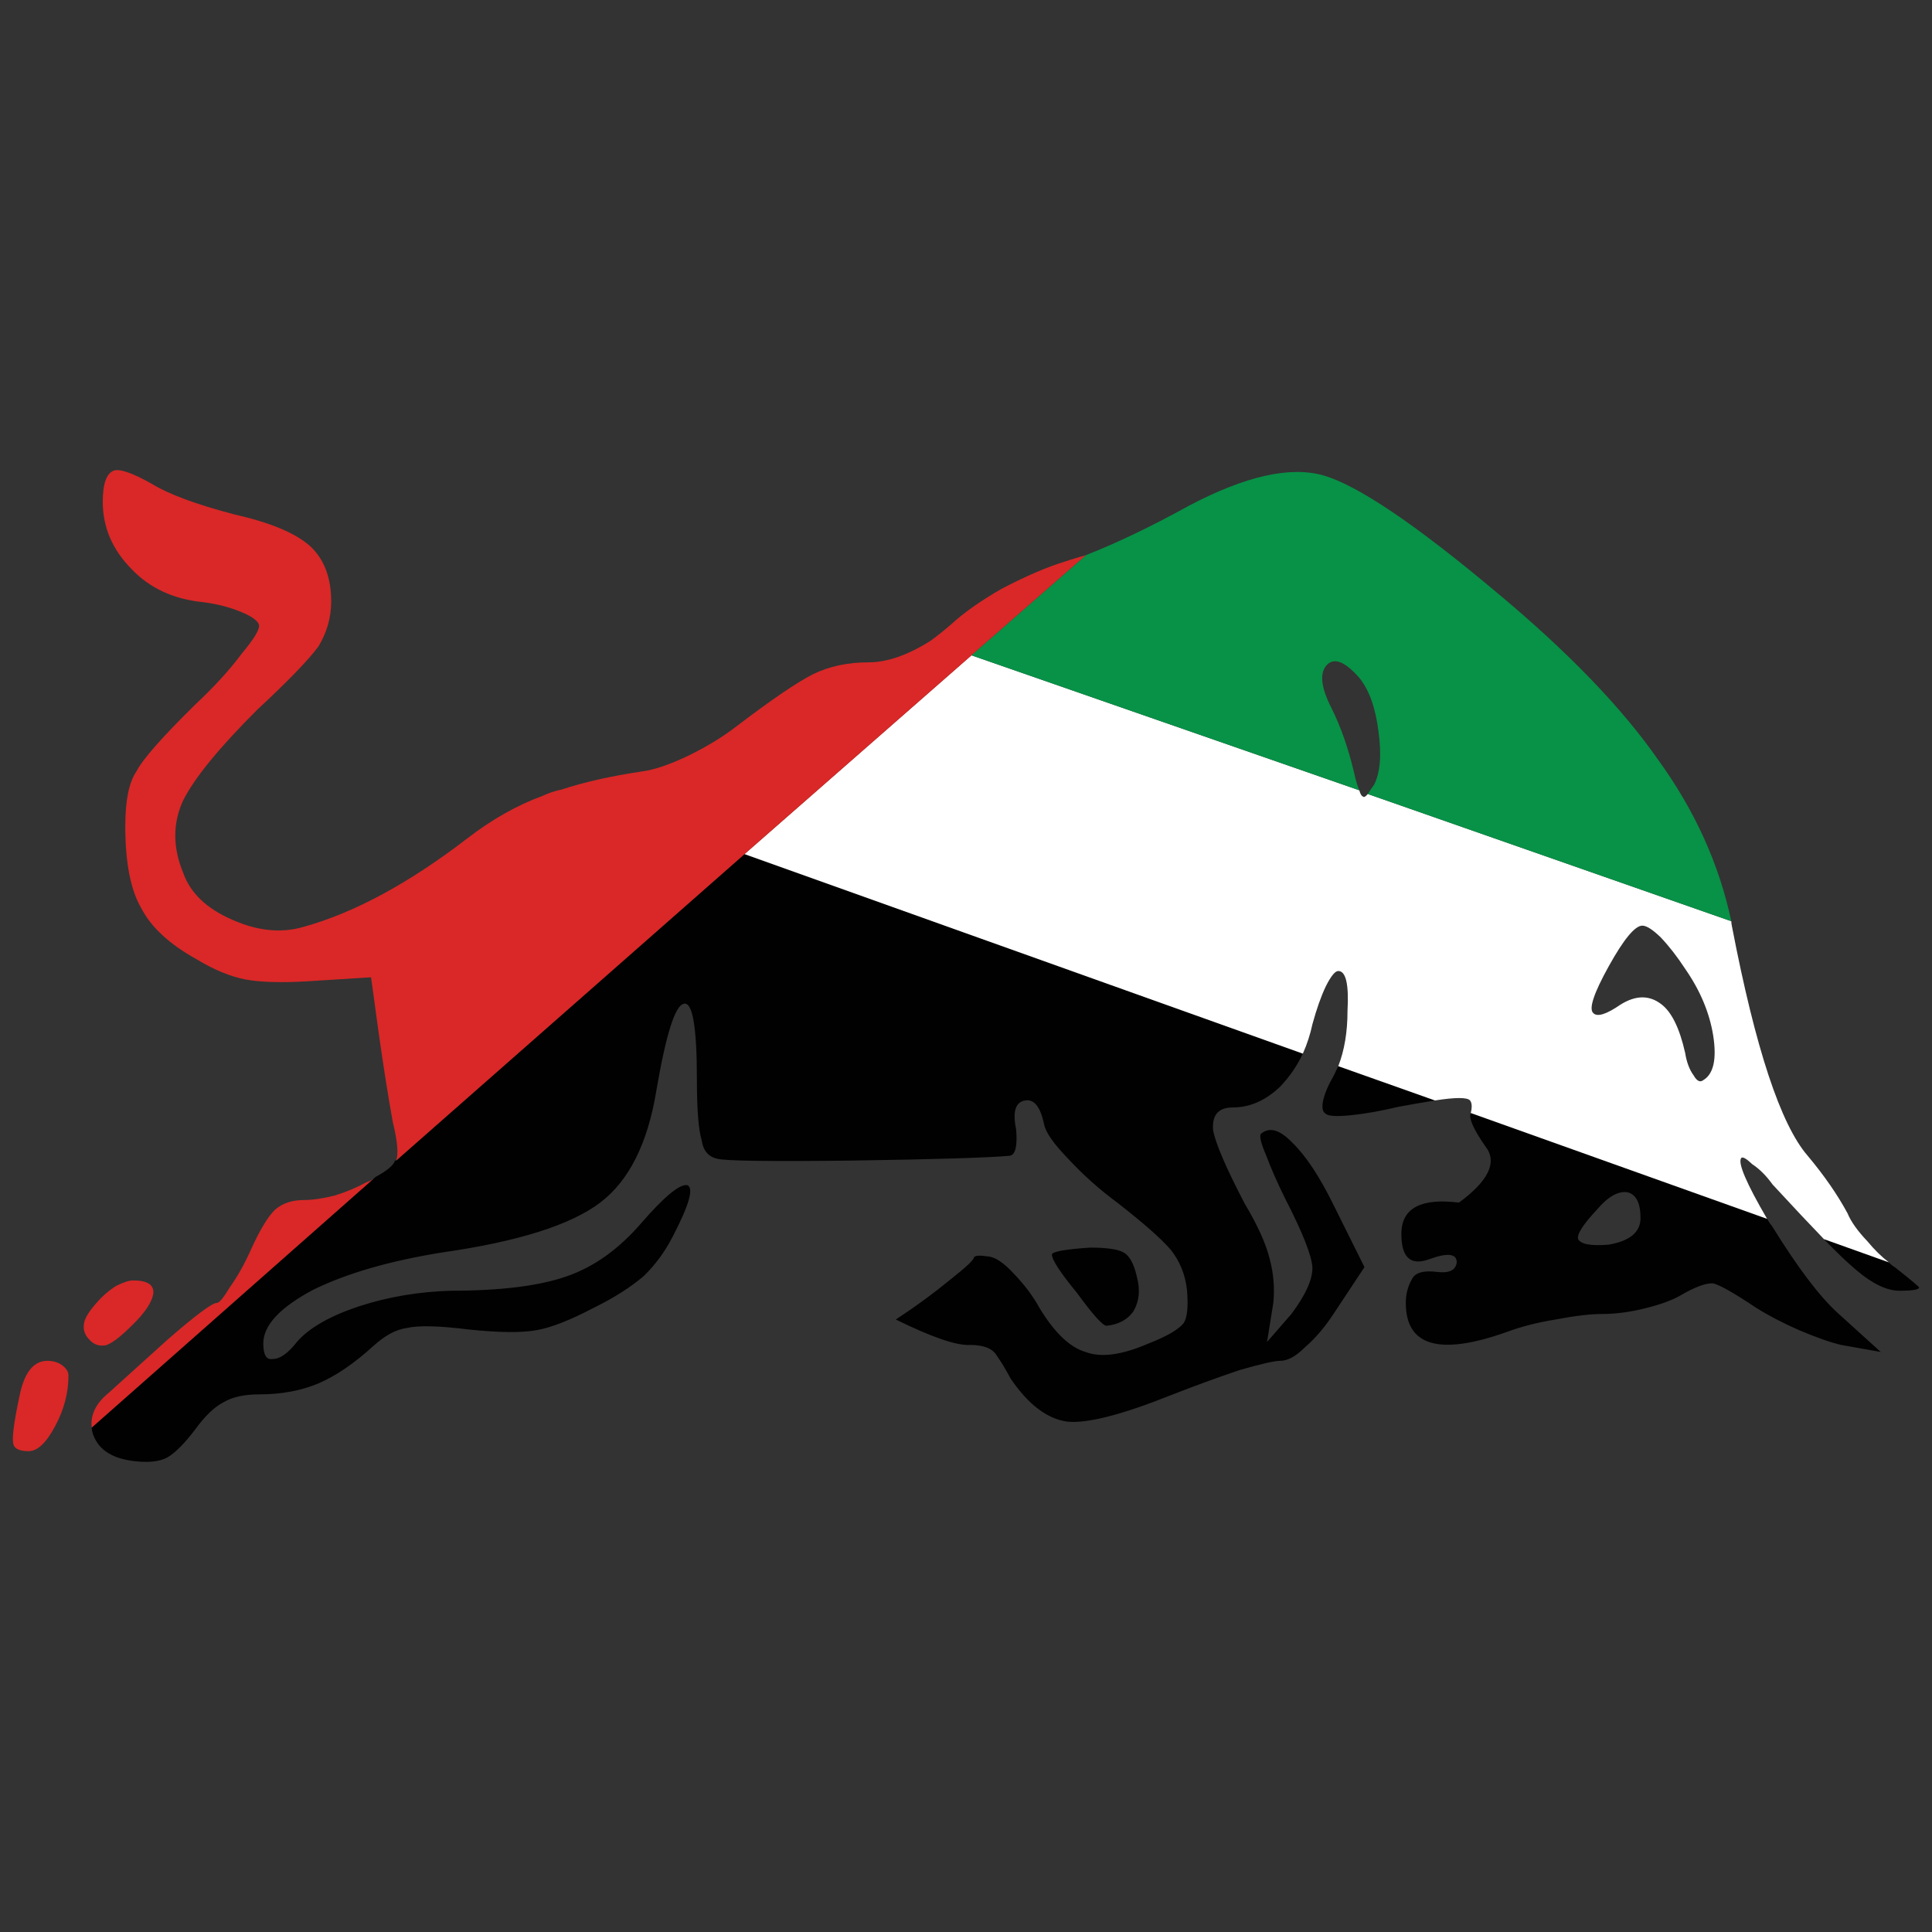 <?xml version="1.0" encoding="utf-8"?>
<!-- Generator: Adobe Illustrator 16.0.0, SVG Export Plug-In . SVG Version: 6.00 Build 0)  -->
<!DOCTYPE svg PUBLIC "-//W3C//DTD SVG 1.1//EN" "http://www.w3.org/Graphics/SVG/1.1/DTD/svg11.dtd">
<svg version="1.1" id="Layer_1" xmlns="http://www.w3.org/2000/svg" xmlns:xlink="http://www.w3.org/1999/xlink" x="0px" y="0px"
	 width="300px" height="300px" viewBox="0 0 300 300" enable-background="new 0 0 300 300" xml:space="preserve">
<rect x="0" y="0" width="300" height="300" fill="#333333" stroke="none"/>
<g>
	<path fill-rule="evenodd" clip-rule="evenodd" fill="#010101" d="M283.216,192.409l10.086,3.608
		c0.228,0.267,0.534,0.516,0.915,0.744c2.369,1.871,3.631,2.921,3.783,3.149c0,0.344-1.012,0.515-3.038,0.515
		c-1.947,0-4.163-1.05-6.646-3.149C286.94,196.131,285.241,194.509,283.216,192.409z M228.378,172.825l46.014,16.435
		c0.229,0.421,0.477,0.782,0.744,1.088c3.935,6.376,7.316,10.861,10.144,13.457l6.761,6.127l-6.132-1.087
		c-1.642-0.383-3.818-1.145-6.531-2.291c-2.521-1.106-4.757-2.271-6.704-3.493c-3.362-2.253-5.578-3.512-6.648-3.779
		c-1.146-0.076-2.884,0.572-5.214,1.947c-1.299,0.725-3.113,1.374-5.443,1.947c-2.33,0.572-4.507,0.858-6.533,0.858
		c-1.871,0-4.297,0.287-7.276,0.858c-2.827,0.458-5.368,1.108-7.622,1.948c-10.428,3.702-15.644,2.194-15.644-4.524
		c0-1.375,0.324-2.614,0.975-3.722c0.496-0.994,1.797-1.355,3.896-1.089c1.872,0.229,2.885-0.267,3.037-1.488
		c0-1.375-1.451-1.527-4.354-0.458c-2.903,1.03-4.317-0.382-4.241-4.239c0.152-3.778,3.133-5.305,8.94-4.581
		c4.622-3.397,5.996-6.298,4.125-8.703C228.799,175.364,228.033,173.627,228.378,172.825z M202.306,163.606
		c-0.88,1.87-2.044,3.569-3.496,5.096c-2.254,2.176-4.718,3.264-7.392,3.264c-2.254,0-3.266,1.203-3.037,3.607
		c0.421,2.101,2.044,5.86,4.871,11.281c2.025,3.398,3.323,6.262,3.896,8.591c0.611,2.252,0.802,4.543,0.573,6.871l-0.974,6.069
		l3.78-4.352c2.178-2.901,3.267-5.287,3.267-7.157c-0.077-1.834-1.489-5.422-4.24-10.767c-1.222-2.481-2.195-4.695-2.922-6.643
		c-0.803-1.87-1.089-2.998-0.859-3.379c1.299-1.146,2.922-0.706,4.87,1.317c2.101,2.023,4.241,5.249,6.419,9.678l4.813,9.678
		l-4.813,7.272c-1.377,2.1-2.865,3.836-4.471,5.211c-1.375,1.375-2.637,2.062-3.782,2.062c-0.878,0-2.979,0.478-6.304,1.432
		c-3.399,1.145-6.952,2.444-10.656,3.895c-7.642,3.055-13.008,4.428-16.103,4.122c-3.132-0.419-6.074-2.652-8.824-6.699
		c-0.726-1.375-1.452-2.577-2.178-3.607c-0.648-1.069-2.025-1.604-4.125-1.604c-2.102,0.114-5.94-1.203-11.519-3.952
		c2.979-1.946,5.844-4.046,8.595-6.298c2.368-1.871,3.552-2.997,3.552-3.379c0.23-0.268,0.956-0.306,2.178-0.114
		c1.108,0.076,2.465,0.991,4.069,2.748c1.642,1.718,2.941,3.455,3.896,5.211c2.33,3.856,4.717,6.147,7.162,6.871
		c2.407,0.917,5.673,0.479,9.799-1.316c2.827-1.106,4.642-2.157,5.443-3.149c0.573-0.877,0.745-2.614,0.516-5.211
		c-0.268-2.328-1.089-4.372-2.463-6.127c-1.453-1.719-4.242-4.181-8.367-7.389c-2.827-2.099-5.367-4.371-7.621-6.813
		c-2.254-2.329-3.494-4.104-3.725-5.326c-0.573-2.712-1.547-3.952-2.922-3.723c-1.528,0.229-2.005,1.718-1.432,4.467
		c0.228,2.596-0.097,3.971-0.976,4.123c-3.399,0.305-11.517,0.554-24.353,0.745c-12.912,0.152-19.94,0.057-21.086-0.286
		c-1.376-0.308-2.178-1.261-2.407-2.863c-0.496-1.643-0.744-4.792-0.744-9.449c0-8.246-0.688-12.16-2.064-11.739
		c-1.336,0.306-2.75,4.81-4.239,13.515c-1.338,8.169-4.242,13.952-8.71,17.35c-4.584,3.475-12.74,6.051-24.468,7.731
		c-8.137,1.298-14.822,3.227-20.056,5.784c-5.195,2.749-7.793,5.536-7.793,8.36c0,1.795,0.497,2.596,1.49,2.404
		c1.108,0,2.35-0.877,3.725-2.634c1.872-2.176,5.1-4.026,9.684-5.554c4.469-1.451,9.207-2.253,14.211-2.406
		c7.716,0,13.714-0.743,17.993-2.232c4.202-1.451,8.042-4.18,11.518-8.189c3.706-4.275,6.132-6.261,7.278-5.955
		c0.954,0.497,0.19,3.131-2.292,7.903c-1.223,2.404-2.751,4.484-4.584,6.241c-2.026,1.718-4.584,3.341-7.68,4.867
		c-3.705,1.946-6.684,3.111-8.938,3.493c-2.33,0.42-5.845,0.382-10.544-0.115c-4.584-0.572-7.773-0.647-9.569-0.229
		c-1.681,0.229-3.418,1.165-5.214,2.807c-2.979,2.711-5.807,4.638-8.48,5.783c-2.712,1.145-5.768,1.718-9.168,1.718
		c-2.369,0-4.221,0.401-5.558,1.203c-1.452,0.725-2.961,2.175-4.527,4.353c-1.604,2.1-3.018,3.512-4.24,4.237
		c-1.184,0.649-2.903,0.839-5.157,0.573c-3.323-0.383-5.425-1.699-6.303-3.952c-0.191-0.496-0.287-0.916-0.287-1.261l43.808-38.682
		l0.028-0.028l0.287-0.229c1.757-0.954,2.75-1.794,2.98-2.519h0.171l54.093-47.588L202.306,163.606z M207.807,165.553l15.014,5.325
		c-1.453,0.229-3.324,0.554-5.616,0.973c-2.713,0.65-5.177,1.089-7.392,1.318c-2.255,0.229-3.571,0.151-3.954-0.229
		c-0.497-0.268-0.631-0.954-0.401-2.062c0.267-1.145,0.802-2.404,1.605-3.778C207.291,166.641,207.539,166.124,207.807,165.553z
		 M247.975,187.828c-2.178,2.328-3.151,3.856-2.922,4.581c0.42,0.802,2.006,1.088,4.755,0.859c3.286-0.572,4.93-1.948,4.93-4.123
		c0-2.329-0.67-3.665-2.006-4.008C251.278,184.908,249.693,185.805,247.975,187.828z M167.237,200.77
		c-2.599-3.169-3.896-5.153-3.896-5.954c0-0.459,1.968-0.821,5.902-1.089c2.597,0,4.336,0.249,5.213,0.744
		c0.918,0.496,1.605,1.737,2.063,3.723c0.573,2.1,0.382,3.932-0.572,5.497c-0.918,1.26-2.292,1.985-4.126,2.176
		C171.249,205.866,169.72,204.168,167.237,200.77z"/>
	<path fill-rule="evenodd" clip-rule="evenodd" fill="#FFFFFF" d="M283.216,192.409c-2.102-2.176-4.757-5.001-7.965-8.475
		c-0.993-1.375-2.043-2.425-3.151-3.149c-0.918-0.879-1.49-1.203-1.719-0.975c-0.573,0.727,0.763,3.876,4.011,9.449l-46.014-16.435
		c0.229-0.916,0.19-1.565-0.114-1.947c-0.421-0.497-2.236-0.497-5.443,0l-15.014-5.325c0.954-2.443,1.433-5.307,1.433-8.591
		c0.229-4.122-0.249-6.184-1.433-6.184c-0.496,0-1.146,0.802-1.948,2.405c-0.726,1.526-1.413,3.474-2.063,5.841
		c-0.343,1.604-0.84,3.13-1.489,4.582l-86.698-30.981l35.241-30.865l60.225,20.958c0.152,0.573,0.343,0.897,0.573,0.973
		c0.152,0.153,0.4,0.019,0.744-0.4l56.442,19.756c0,0.229,0.038,0.516,0.115,0.858c3.628,18.859,7.543,30.714,11.747,35.562
		c2.559,3.054,4.622,6.031,6.188,8.933c0.535,1.3,1.565,2.75,3.095,4.353c1.069,1.299,2.178,2.387,3.324,3.265L283.216,192.409z
		 M251.643,155.989c2.33-1.45,4.413-1.488,6.246-0.114c1.643,1.184,2.903,3.723,3.781,7.616c0.229,1.45,0.668,2.614,1.317,3.493
		c0.497,0.878,0.994,1.126,1.491,0.744c1.604-0.954,2.119-3.264,1.546-6.929c-0.572-3.552-2.024-7.007-4.354-10.364
		c-1.223-1.871-2.483-3.494-3.781-4.868c-1.261-1.222-2.216-1.833-2.865-1.833c-1.146,0-2.886,2.1-5.216,6.299
		c-2.33,4.2-3.131,6.624-2.406,7.273C248.013,157.956,249.428,157.516,251.643,155.989z"/>
	<path fill-rule="evenodd" clip-rule="evenodd" fill="#D92827" d="M168.67,86.184l-17.821,15.577l-35.241,30.865l-54.093,47.588
		c0.382-0.993,0.21-2.979-0.516-5.956c-0.726-3.971-1.49-8.818-2.292-14.545l-1.088-7.96l-10.028,0.629
		c-3.973,0.229-7.125,0.134-9.455-0.285c-2.369-0.458-4.909-1.508-7.622-3.15c-4.202-2.329-7.067-4.981-8.595-7.959
		c-1.642-2.825-2.464-7.063-2.464-12.713c0-3.97,0.573-6.794,1.719-8.475c0.955-1.871,3.973-5.307,9.053-10.307
		c3.018-2.825,5.444-5.479,7.278-7.96c2.024-2.406,2.922-3.933,2.693-4.581c-0.268-0.65-1.203-1.299-2.808-1.948
		c-1.757-0.725-3.686-1.221-5.788-1.489c-4.622-0.458-8.347-2.176-11.174-5.153c-2.979-3.017-4.469-6.49-4.469-10.423
		c0-2.824,0.573-4.447,1.719-4.867c0.955-0.306,2.922,0.382,5.902,2.062c2.598,1.603,6.876,3.188,12.836,4.752
		c5.577,1.26,9.493,2.901,11.747,4.924c2.177,2.024,3.266,4.888,3.266,8.589c0,2.444-0.649,4.754-1.948,6.93
		c-1.528,2.099-4.718,5.402-9.569,9.906c-5.883,5.879-9.704,10.556-11.46,14.03c-1.643,3.551-1.643,7.312,0,11.282
		c1.108,3.129,3.648,5.554,7.621,7.272c3.935,1.757,7.641,2.118,11.117,1.088c7.831-2.176,16.273-6.738,25.328-13.686
		c3.858-2.978,7.773-5.192,11.747-6.643c0.878-0.42,1.854-0.745,2.922-0.974c3.476-1.146,7.62-2.081,12.435-2.806
		c1.871-0.229,4.26-1.031,7.163-2.406c2.827-1.375,5.291-2.863,7.391-4.466c5.502-4.2,9.531-6.949,12.091-8.247
		c2.521-1.222,5.386-1.833,8.596-1.833c2.903,0,6.131-1.125,9.683-3.378c0.994-0.726,2.043-1.566,3.151-2.52
		c1.949-1.795,4.546-3.627,7.793-5.498c3.208-1.68,6.073-2.959,8.596-3.837C165.536,87.12,167.065,86.642,168.67,86.184z
		 M2.036,224.021c-0.153-0.994,0.172-3.379,0.974-7.159c0.726-3.702,2.178-5.555,4.355-5.555c0.878,0,1.643,0.229,2.292,0.688
		c0.649,0.494,0.974,1.029,0.974,1.603c0,2.672-0.688,5.287-2.063,7.845c-1.375,2.597-2.75,3.895-4.126,3.895
		C2.915,225.337,2.112,224.897,2.036,224.021z M20.659,198.823c2.178,0,3.228,0.649,3.152,1.946
		c-0.153,1.374-1.28,3.073-3.381,5.097c-1.604,1.604-2.884,2.596-3.839,2.979c-1.069,0.267-1.967,0-2.693-0.802
		c-0.726-0.726-1.013-1.547-0.86-2.463c0.077-0.803,0.726-1.89,1.949-3.264c0.878-1.031,1.891-1.909,3.037-2.634
		C19.169,199.109,20.048,198.823,20.659,198.823z M14.241,221.671c-0.229-1.983,0.668-3.798,2.693-5.439
		c0.726-0.649,3.744-3.378,9.054-8.188c4.393-3.817,6.952-5.727,7.678-5.727c0.382,0,1.051-0.802,2.005-2.405
		c1.146-1.603,2.197-3.455,3.152-5.555c1.452-3.244,2.75-5.421,3.897-6.528c1.146-0.992,2.635-1.488,4.469-1.488
		c1.299,0,2.884-0.229,4.756-0.688c1.834-0.572,3.476-1.26,4.928-2.062c0.481-0.147,0.873-0.349,1.175-0.602L14.241,221.671z"/>
	<path fill-rule="evenodd" clip-rule="evenodd" fill="#079247" d="M212.391,123.292c0.229-0.382,0.554-0.859,0.975-1.432
		c0.954-1.872,1.185-4.62,0.688-8.247c-0.459-3.704-1.453-6.491-2.979-8.36c-2.178-2.482-3.84-3.168-4.985-2.062
		c-1.224,1.222-1.014,3.455,0.63,6.699c1.452,2.902,2.616,6.204,3.496,9.907c0.305,1.374,0.591,2.348,0.859,2.92l-60.225-20.958
		l17.821-15.577c4.774-1.87,10.104-4.428,15.986-7.674c8.71-4.581,15.644-6.146,20.801-4.695
		c5.348,1.527,14.364,7.616,27.046,18.268c11.04,9.2,19.388,17.866,25.041,25.999c5.654,7.825,9.417,16.148,11.289,24.967
		L212.391,123.292z"/>
</g>
</svg>
